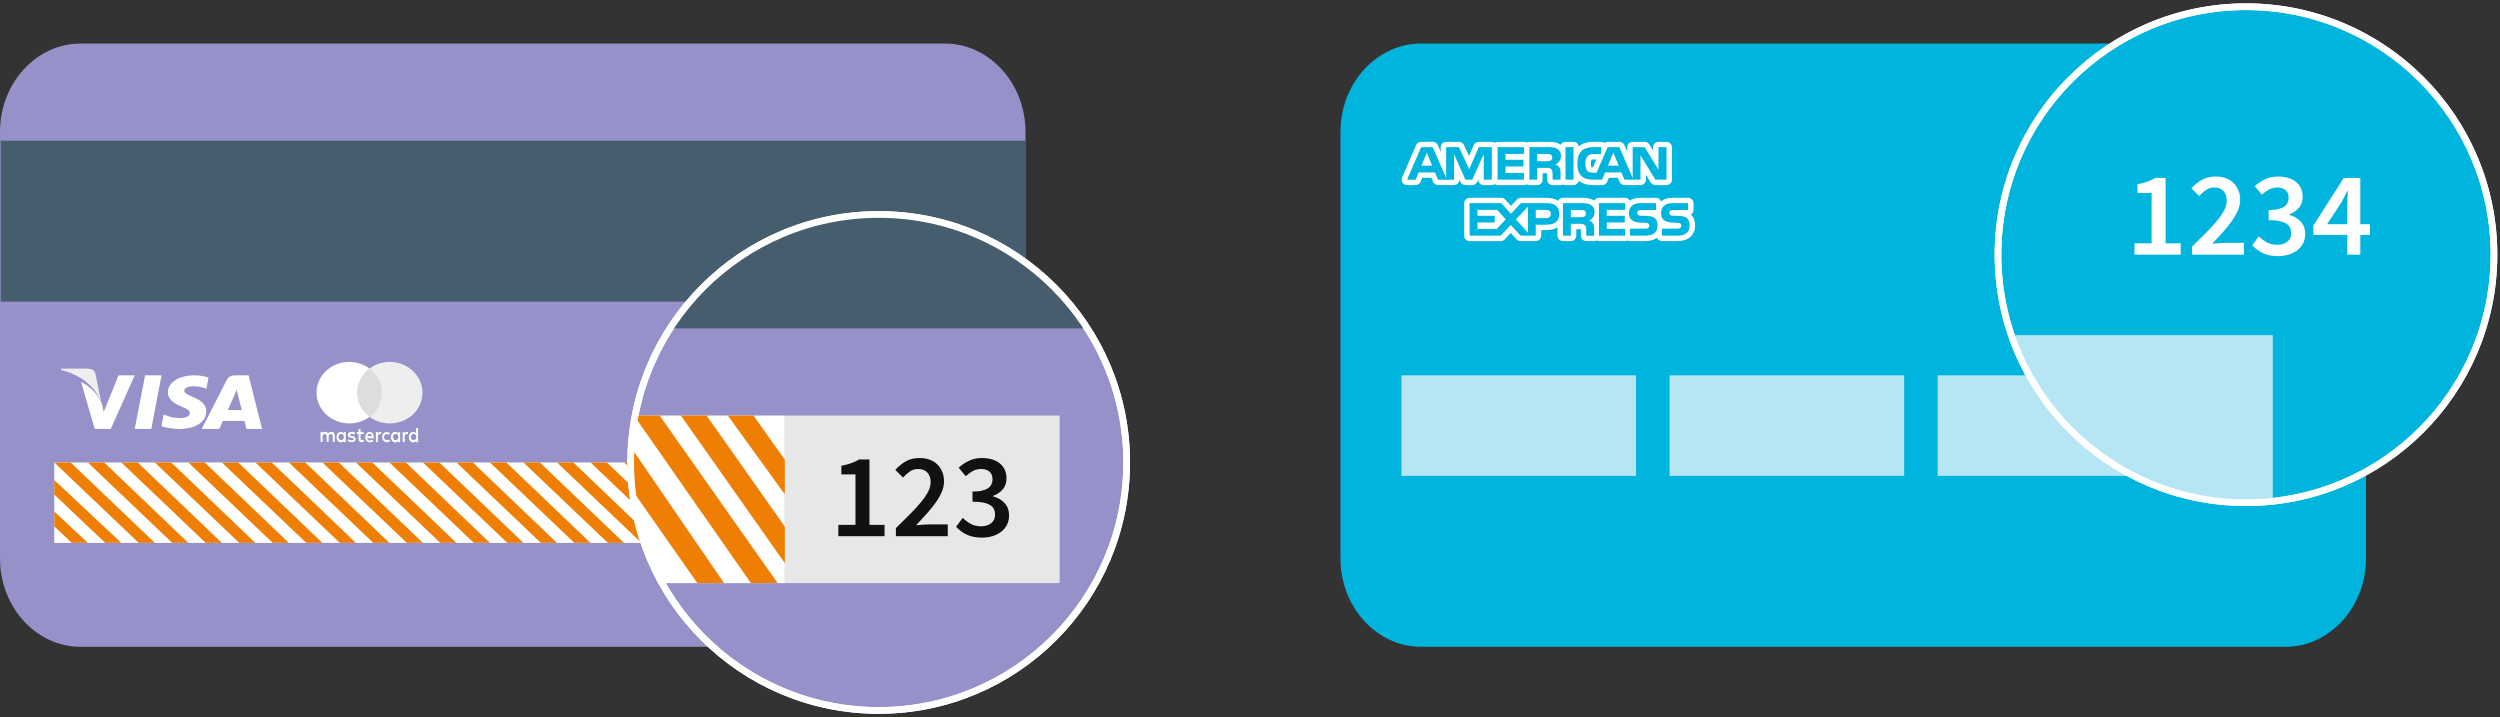 <svg xmlns="http://www.w3.org/2000/svg" width="373" height="107" viewBox="0 0 373 107">
  <rect x="0" y="0" width="373" height="107" fill="#333333" stroke="none"/>
  <g fill="none" fill-rule="evenodd" transform="translate(0 1)">
    <g transform="translate(0 5.5)">
      <path fill="#9692C9" d="M153,76.829 C153,84.073 147.6,90 141,90 L12,90 C5.4,90 0,84.073 0,76.829 L0,13.171 C0,5.927 5.4,0 12,0 L141,0 C147.6,0 153,5.927 153,13.171 L153,76.829 Z"/>
      <g transform="translate(8.1 62.5)">
        <rect width="98" height="12" fill="#FFF"/>
        <polygon fill="#EE7F04" points="22.559 0 25 0 12.399 12 10 12" transform="matrix(-1 0 0 1 35 0)"/>
        <polygon fill="#EE7F04" points="27.559 0 30 0 17.399 12 15 12" transform="matrix(-1 0 0 1 45 0)"/>
        <polygon fill="#EE7F04" points="32.559 0 35 0 22.399 12 20 12" transform="matrix(-1 0 0 1 55 0)"/>
        <polygon fill="#EE7F04" points="37.559 0 40 0 27.399 12 25 12" transform="matrix(-1 0 0 1 65 0)"/>
        <polygon fill="#EE7F04" points="42.559 0 45 0 32.399 12 30 12" transform="matrix(-1 0 0 1 75 0)"/>
        <polygon fill="#EE7F04" points="47.559 0 50 0 37.399 12 35 12" transform="matrix(-1 0 0 1 85 0)"/>
        <polygon fill="#EE7F04" points="52.559 0 55 0 42.399 12 40 12" transform="matrix(-1 0 0 1 95 0)"/>
        <polygon fill="#EE7F04" points="57.559 0 60 0 47.399 12 45 12" transform="matrix(-1 0 0 1 105 0)"/>
        <polygon fill="#EE7F04" points="62.559 0 65 0 52.399 12 50 12" transform="matrix(-1 0 0 1 115 0)"/>
        <polygon fill="#EE7F04" points="67.559 0 70 0 57.399 12 55 12" transform="matrix(-1 0 0 1 125 0)"/>
        <polygon fill="#EE7F04" points="72.559 0 75 0 62.399 12 60 12" transform="matrix(-1 0 0 1 135 0)"/>
        <polygon fill="#EE7F04" points="77.559 0 80 0 67.399 12 65 12" transform="matrix(-1 0 0 1 145 0)"/>
        <polygon fill="#EE7F04" points="82.559 0 85 0 72.399 12 70 12" transform="matrix(-1 0 0 1 155 0)"/>
        <polygon fill="#EE7F04" points="87.559 0 90 0 77.399 12 75 12" transform="matrix(-1 0 0 1 165 0)"/>
        <polygon fill="#EE7F04" points="92.559 0 95 0 82.399 12 80 12" transform="matrix(-1 0 0 1 175 0)"/>
        <polygon fill="#EE7F04" points="97.559 0 100 0 87.399 12 85 12" transform="matrix(-1 0 0 1 185 0)"/>
        <polygon fill="#EE7F04" points="102.559 0 105 0 92.399 12 90 12" transform="matrix(-1 0 0 1 195 0)"/>
        <polygon fill="#EE7F04" points="107.559 0 110 0 97.399 12 95 12" transform="matrix(-1 0 0 1 205 0)"/>
        <polygon fill="#EE7F04" points="17.559 0 20 0 7.399 12 5 12" transform="matrix(-1 0 0 1 25 0)"/>
        <polygon fill="#EE7F04" points="12.559 0 15 0 2.399 12 0 12" transform="matrix(-1 0 0 1 15 0)"/>
        <polygon fill="#EE7F04" points="10 2.623 10 4.786 2.399 12 0 12" transform="matrix(-1 0 0 1 10 0)"/>
        <polygon fill="#EE7F04" points="5 7.312 5 9.525 2.399 12 0 12" transform="matrix(-1 0 0 1 5 0)"/>
      </g>
      <rect width="153" height="24" x=".1" y="14.5" fill="#455D6C"/>
      <circle cx="131.1" cy="62.5" r="37" fill="#9692C9" stroke="#FFF"/>
      <path fill="#455D6C" d="M99.966,42.5 C106.549,32.273 118.034,25.5 131.1,25.5 C144.166,25.5 155.651,32.273 162.234,42.5 L99.966,42.5 Z"/>
      <g fill-rule="nonzero" transform="translate(8.1 47.5)">
        <g transform="translate(.65 1)">
          <path fill="#EEE" d="M4.374,-1.42108547e-14 L0.374,-1.42108547e-14 L0.35,0.197 C3.448,0.961 5.496,2.783 6.35,5 L5.496,0.788 C5.35,0.197 4.911,0.025 4.374,-1.42108547e-14"/>
          <path fill="#FFF" d="M8.937,1 L6.724,6.462 L6.478,5.344 C6.076,4.054 4.78,2.677 3.35,1.989 L5.384,9 L7.775,9 L11.35,1 L8.937,1 L8.937,1 Z"/>
          <polygon fill="#FFF" points="11.35 9 12.902 1 15.35 1 13.823 9"/>
          <path fill="#FFF" d="M22.35 1.333C21.888 1.167 21.149 1 20.248 1 17.937 1 16.297 2.062 16.297 3.562 16.274 4.667 17.452 5.292 18.353 5.667 19.277 6.042 19.578 6.292 19.578 6.625 19.578 7.146 18.862 7.375 18.168 7.375 17.244 7.375 16.736 7.25 15.974 6.958L15.673 6.833 15.35 8.583C15.904 8.792 16.921 8.979 17.961 9 20.433 9 22.027 7.958 22.027 6.354 22.027 5.479 21.403 4.792 20.063 4.25 19.254 3.896 18.746 3.646 18.746 3.292 18.746 2.979 19.162 2.625 20.086 2.625 20.848 2.625 21.403 2.771 21.842 2.917L22.05 3 22.35 1.333zM28.342 1L26.408 1C25.813 1 25.367 1.15 25.094 1.665L21.35 9 23.978 9C23.978 9 24.4 8.013 24.499 7.799 24.796 7.799 27.35 7.799 27.722 7.799 27.796 8.078 28.019 9 28.019 9L30.35 9 28.342 1zM25.243 6.169C25.441 5.697 26.234 3.938 26.234 3.938 26.21 3.96 26.433 3.466 26.557 3.166L26.73 3.853C26.73 3.853 27.201 5.761 27.325 6.169L25.243 6.169 25.243 6.169z"/>
        </g>
        <g transform="translate(39)">
          <path fill="#FFF" d="M2.851,11.929 L2.851,11.012 C2.851,10.659 2.66,10.424 2.32,10.424 C2.15,10.424 1.98,10.494 1.853,10.682 C1.747,10.518 1.619,10.424 1.407,10.424 C1.258,10.424 1.131,10.471 1.025,10.635 L1.025,10.447 L0.727,10.447 L0.727,11.929 L1.025,11.929 L1.025,11.129 C1.025,10.871 1.152,10.753 1.343,10.753 C1.534,10.753 1.64,10.894 1.64,11.129 L1.64,11.929 L1.938,11.929 L1.938,11.129 C1.938,10.871 2.086,10.753 2.256,10.753 C2.447,10.753 2.553,10.894 2.553,11.129 L2.553,11.929 L2.851,11.929 L2.851,11.929 Z M7.161,10.471 L6.694,10.471 L6.694,10.024 L6.397,10.024 L6.397,10.471 L6.142,10.471 L6.142,10.753 L6.397,10.753 L6.397,11.435 C6.397,11.765 6.524,11.976 6.864,11.976 C6.991,11.976 7.119,11.929 7.225,11.859 L7.14,11.576 C7.055,11.647 6.97,11.647 6.885,11.647 C6.737,11.647 6.694,11.553 6.694,11.412 L6.694,10.753 L7.161,10.753 L7.161,10.471 L7.161,10.471 Z M9.624,10.447 C9.455,10.447 9.348,10.541 9.285,10.659 L9.285,10.471 L8.987,10.471 L8.987,11.953 L9.285,11.953 L9.285,11.129 C9.285,10.871 9.391,10.753 9.561,10.753 C9.624,10.753 9.688,10.776 9.731,10.776 L9.816,10.471 C9.752,10.447 9.688,10.447 9.624,10.447 L9.624,10.447 Z M5.887,10.588 C5.739,10.471 5.547,10.424 5.356,10.424 C5.017,10.424 4.804,10.612 4.804,10.894 C4.804,11.153 4.974,11.271 5.271,11.318 L5.42,11.341 C5.569,11.365 5.654,11.412 5.654,11.506 C5.654,11.624 5.547,11.694 5.356,11.694 C5.165,11.694 5.017,11.624 4.91,11.529 L4.762,11.788 C4.91,11.906 5.123,11.976 5.335,11.976 C5.717,11.976 5.951,11.788 5.951,11.506 C5.951,11.247 5.781,11.106 5.484,11.059 L5.335,11.035 C5.208,11.012 5.123,10.988 5.123,10.894 C5.123,10.776 5.229,10.729 5.378,10.729 C5.547,10.729 5.717,10.8 5.802,10.847 L5.887,10.588 Z M13.616,10.447 C13.447,10.447 13.34,10.541 13.277,10.659 L13.277,10.471 L12.979,10.471 L12.979,11.953 L13.277,11.953 L13.277,11.129 C13.277,10.871 13.383,10.753 13.553,10.753 C13.616,10.753 13.68,10.776 13.723,10.776 L13.808,10.471 C13.765,10.447 13.68,10.447 13.616,10.447 L13.616,10.447 Z M9.922,11.2 C9.922,11.647 10.198,11.976 10.622,11.976 C10.814,11.976 10.962,11.929 11.09,11.812 L10.941,11.553 C10.835,11.647 10.729,11.694 10.601,11.694 C10.368,11.694 10.198,11.506 10.198,11.224 C10.198,10.941 10.368,10.753 10.601,10.753 C10.729,10.753 10.835,10.8 10.941,10.894 L11.09,10.635 C10.941,10.518 10.814,10.471 10.622,10.471 C10.198,10.447 9.922,10.753 9.922,11.2 L9.922,11.2 Z M12.597,11.2 L12.597,10.471 L12.3,10.471 L12.3,10.659 C12.194,10.518 12.066,10.447 11.875,10.447 C11.493,10.447 11.217,10.776 11.217,11.224 C11.217,11.671 11.514,12 11.875,12 C12.066,12 12.215,11.929 12.3,11.788 L12.3,11.976 L12.597,11.976 L12.597,11.2 Z M11.536,11.2 C11.536,10.941 11.684,10.729 11.939,10.729 C12.173,10.729 12.342,10.918 12.342,11.2 C12.342,11.459 12.173,11.671 11.939,11.671 C11.684,11.671 11.536,11.459 11.536,11.2 L11.536,11.2 Z M8.053,10.447 C7.671,10.447 7.395,10.753 7.395,11.224 C7.395,11.694 7.671,12 8.074,12 C8.265,12 8.457,11.929 8.605,11.812 L8.457,11.576 C8.35,11.671 8.202,11.741 8.074,11.741 C7.904,11.741 7.713,11.647 7.671,11.388 L8.648,11.388 C8.648,11.341 8.648,11.318 8.648,11.271 C8.69,10.753 8.435,10.447 8.053,10.447 L8.053,10.447 Z M8.053,10.706 C8.223,10.706 8.35,10.824 8.393,11.059 L7.692,11.059 C7.735,10.871 7.841,10.706 8.053,10.706 L8.053,10.706 Z M15.273,11.2 L15.273,9.882 L14.975,9.882 L14.975,10.659 C14.869,10.518 14.742,10.447 14.551,10.447 C14.169,10.447 13.893,10.776 13.893,11.224 C13.893,11.671 14.19,12 14.551,12 C14.742,12 14.891,11.929 14.975,11.788 L14.975,11.976 L15.273,11.976 L15.273,11.2 Z M14.211,11.2 C14.211,10.941 14.36,10.729 14.614,10.729 C14.848,10.729 15.018,10.918 15.018,11.2 C15.018,11.459 14.848,11.671 14.614,11.671 C14.36,11.671 14.211,11.459 14.211,11.2 L14.211,11.2 Z M4.486,11.2 L4.486,10.471 L4.188,10.471 L4.188,10.659 C4.082,10.518 3.955,10.447 3.764,10.447 C3.382,10.447 3.106,10.776 3.106,11.224 C3.106,11.671 3.403,12 3.764,12 C3.955,12 4.104,11.929 4.188,11.788 L4.188,11.976 L4.486,11.976 L4.486,11.2 Z M3.403,11.2 C3.403,10.941 3.551,10.729 3.806,10.729 C4.04,10.729 4.21,10.918 4.21,11.2 C4.21,11.459 4.04,11.671 3.806,11.671 C3.551,11.671 3.403,11.459 3.403,11.2 Z"/>
          <rect width="4.26" height="7.205" x="5.901" y=".976" fill="#DDD"/>
          <path fill="#FFF" d="M6.171,4.588 C6.171,3.124 6.899,1.816 8.021,0.976 C7.19,0.371 6.151,0 5.008,0 C2.306,0 0.125,2.05 0.125,4.588 C0.125,7.126 2.327,9.176 5.029,9.176 C6.171,9.176 7.21,8.806 8.042,8.2 C6.899,7.361 6.171,6.053 6.171,4.588 Z"/>
          <path fill="#EEE" d="M15.938,4.588 C15.938,7.126 13.756,9.176 11.055,9.176 C9.912,9.176 8.873,8.806 8.042,8.2 C9.184,7.361 9.891,6.053 9.891,4.588 C9.891,3.124 9.164,1.816 8.042,0.976 C8.873,0.371 9.912,0 11.055,0 C13.756,0 15.938,2.07 15.938,4.588 Z"/>
        </g>
      </g>
      <rect width="41" height="25" x="117.1" y="55.5" fill="#E7E7E7"/>
      <polygon fill="#FFF" points="94.1 55.5 116.609 55.5 117.1 65.666 115.6 73 112.571 80.5 94.1 80.5" transform="matrix(-1 0 0 1 211.2 0)"/>
      <path fill="#111" fill-rule="nonzero" d="M125.081,73.5 L125.081,71.808 L127.637,71.808 L127.637,64.284 L125.531,64.284 L125.531,62.988 C126.107,62.88 126.602,62.751 127.016,62.601 C127.43,62.451 127.817,62.268 128.177,62.052 L129.725,62.052 L129.725,71.808 L131.975,71.808 L131.975,73.5 L125.081,73.5 Z M133.667,73.5 L133.667,72.294 C134.459,71.526 135.176,70.818 135.818,70.17 C136.46,69.522 137.006,68.922 137.456,68.37 C137.906,67.818 138.251,67.302 138.491,66.822 C138.731,66.342 138.851,65.886 138.851,65.454 C138.851,64.842 138.689,64.359 138.365,64.005 C138.041,63.651 137.573,63.474 136.961,63.474 C136.517,63.474 136.112,63.6 135.746,63.852 C135.38,64.104 135.041,64.404 134.729,64.752 L133.577,63.6 C134.105,63.036 134.648,62.601 135.206,62.295 C135.764,61.989 136.439,61.836 137.231,61.836 C137.783,61.836 138.281,61.92 138.725,62.088 C139.169,62.256 139.547,62.493 139.859,62.799 C140.171,63.105 140.414,63.474 140.588,63.906 C140.762,64.338 140.849,64.818 140.849,65.346 C140.849,65.85 140.738,66.363 140.516,66.885 C140.294,67.407 139.994,67.935 139.616,68.469 C139.238,69.003 138.797,69.552 138.293,70.116 C137.789,70.68 137.255,71.262 136.691,71.862 C136.991,71.838 137.315,71.811 137.663,71.781 C138.011,71.751 138.323,71.736 138.599,71.736 L141.407,71.736 L141.407,73.5 L133.667,73.5 Z M146.537,73.716 C145.601,73.716 144.821,73.56 144.197,73.248 C143.573,72.936 143.057,72.552 142.649,72.096 L143.639,70.764 C143.987,71.112 144.383,71.409 144.827,71.655 C145.271,71.901 145.781,72.024 146.357,72.024 C146.981,72.024 147.488,71.871 147.878,71.565 C148.268,71.259 148.463,70.836 148.463,70.296 C148.463,69.996 148.409,69.726 148.301,69.486 C148.193,69.246 148.01,69.042 147.752,68.874 C147.494,68.706 147.149,68.577 146.717,68.487 C146.285,68.397 145.745,68.352 145.097,68.352 L145.097,66.84 C145.661,66.84 146.132,66.795 146.51,66.705 C146.888,66.615 147.194,66.489 147.428,66.327 C147.662,66.165 147.83,65.97 147.932,65.742 C148.034,65.514 148.085,65.268 148.085,65.004 C148.085,64.524 147.935,64.149 147.635,63.879 C147.335,63.609 146.921,63.474 146.393,63.474 C145.937,63.474 145.526,63.573 145.16,63.771 C144.794,63.969 144.437,64.23 144.089,64.554 L143.027,63.276 C143.519,62.844 144.044,62.496 144.602,62.232 C145.16,61.968 145.781,61.836 146.465,61.836 C147.017,61.836 147.521,61.902 147.977,62.034 C148.433,62.166 148.823,62.361 149.147,62.619 C149.471,62.877 149.723,63.195 149.903,63.573 C150.083,63.951 150.173,64.38 150.173,64.86 C150.173,65.508 149.996,66.048 149.642,66.48 C149.288,66.912 148.799,67.248 148.175,67.488 L148.175,67.56 C148.859,67.74 149.426,68.07 149.876,68.55 C150.326,69.03 150.551,69.648 150.551,70.404 C150.551,70.932 150.446,71.4 150.236,71.808 C150.026,72.216 149.738,72.561 149.372,72.843 C149.006,73.125 148.58,73.341 148.094,73.491 C147.608,73.641 147.089,73.716 146.537,73.716 Z"/>
      <g fill="#EE7F04" transform="translate(94.59 55.5)">
        <polygon points="17.607 0 21.436 0 3.987 25 0 25" transform="matrix(-1 0 0 1 21.436 0)"/>
        <polygon points="18.679 0 22.509 0 7 22.026 7 16.566" transform="matrix(-1 0 0 1 29.51 0)"/>
        <polygon points="18.679 0 22.509 0 14 11.765 14 6.589" transform="matrix(-1 0 0 1 36.51 0)"/>
        <polygon points="13.436 5.378 13.436 11.5 3.987 25 0 25" transform="matrix(-1 0 0 1 13.436 0)"/>
      </g>
      <circle cx="131.1" cy="62.5" r="37" stroke="#FFF"/>
    </g>
    <g transform="translate(200)">
      <path fill="#00B5DD" d="M153,82.329 C153,89.573 147.6,95.5 141,95.5 L12,95.5 C5.4,95.5 0,89.573 0,82.329 L0,18.671 C0,11.427 5.4,5.5 12,5.5 L141,5.5 C147.6,5.5 153,11.427 153,18.671 L153,82.329 Z"/>
      <path fill="#FFF" fill-rule="nonzero" d="M17.071,3.256 L18.872,5.168 L18.872,1.276 L17.071,3.256 Z M11.342,4.688 L11.342,4.688 L11.342,4.688 L14.279,4.685 L15.561,3.274 L14.223,1.847 L11.342,1.847 L11.342,2.812 L13.914,2.812 L13.914,3.803 L11.342,3.803 L11.342,4.688 L11.342,4.688 Z M43.221,3.959 C43.622,3.55 43.807,3.044 43.807,2.368 C43.807,0.906 42.817,0.035 41.155,0.035 L38.872,0.035 C38.536,0.035 38.25,0.238 38.128,0.524 C37.685,0.212 37.094,0.035 36.365,0.035 L34.082,0.035 C33.951,0.035 33.838,0.071 33.731,0.124 C33.624,0.071 33.505,0.035 33.381,0.035 L29.468,0.035 C29.337,0.035 29.221,0.074 29.111,0.126 C29.004,0.071 28.885,0.035 28.752,0.035 L27.574,0.035 C27.128,0.035 26.763,0.394 26.763,0.835 L26.763,1.541 C26.766,1.609 26.766,1.715 26.76,1.8 C26.706,1.803 26.629,1.806 26.522,1.806 L26.079,1.806 L26.079,0.832 C26.079,0.391 25.716,0.032 25.267,0.032 L24.09,0.032 C23.641,0.032 23.278,0.391 23.278,0.832 L23.278,2.068 C22.862,1.824 22.288,1.662 21.495,1.662 L20.844,1.662 L20.844,0.832 C20.844,0.391 20.481,0.032 20.032,0.032 L17.755,0.032 C17.523,0.032 17.303,0.129 17.148,0.3 L16.298,1.244 L15.403,0.285 C15.248,0.121 15.034,0.026 14.808,0.026 L10.165,0.026 C9.719,0.026 9.356,0.385 9.356,0.829 L9.356,5.682 C9.356,6.126 9.719,6.485 10.165,6.485 L14.88,6.485 C15.112,6.485 15.329,6.391 15.483,6.218 L16.336,5.282 L17.225,6.235 C17.38,6.4 17.594,6.491 17.82,6.491 L21.566,6.491 C22.386,6.491 22.963,6.312 23.374,6.047 C23.507,6.309 23.775,6.491 24.09,6.491 L26.798,6.491 C27.42,6.491 28.023,6.468 28.591,6.168 C28.651,6.132 28.692,6.088 28.746,6.05 C28.879,6.309 29.147,6.491 29.462,6.491 L33.375,6.491 C33.678,6.491 33.931,6.321 34.073,6.074 C34.46,6.335 34.971,6.491 35.616,6.491 L37.965,6.491 C38.319,6.491 38.607,6.268 38.72,5.956 C39.121,6.276 39.674,6.491 40.406,6.491 L42.754,6.491 C43.203,6.491 43.566,6.132 43.566,5.688 L43.566,4.656 C43.566,4.374 43.417,4.126 43.197,3.982 C43.206,3.976 43.215,3.968 43.221,3.959 L43.221,3.959 Z M23.543,4.091 C23.543,5.435 22.496,5.691 21.566,5.691 L17.82,5.691 L16.328,4.1 L14.883,5.691 L10.168,5.691 L10.168,0.838 L14.811,0.838 L16.313,2.444 L17.758,0.838 L20.035,0.838 L20.035,2.468 L21.498,2.468 C22.526,2.465 23.543,2.744 23.543,4.091 L23.543,4.091 Z M27.985,3.091 C28.291,3.215 28.814,3.609 28.814,4.385 C28.814,4.938 28.582,5.241 28.211,5.462 C27.824,5.665 27.393,5.688 26.801,5.688 L24.093,5.688 L24.093,0.835 L25.27,0.835 L25.27,2.606 L26.522,2.606 C26.953,2.606 27.212,2.565 27.381,2.391 C27.601,2.165 27.571,1.732 27.571,1.441 L27.571,0.832 L28.749,0.832 L28.749,1.794 C28.743,2.221 28.722,2.441 28.555,2.679 C28.457,2.826 28.243,2.997 27.985,3.091 L27.985,3.091 Z M33.378,5.688 L29.465,5.688 L29.465,0.835 L33.378,0.835 L33.378,1.841 L30.631,1.847 L30.631,2.812 L33.309,2.812 L33.309,3.803 L30.631,3.803 L30.631,4.685 L33.378,4.685 L33.378,5.688 L33.378,5.688 Z M38.203,2.371 C38.203,2.868 38.081,3.165 37.852,3.4 C37.587,3.665 37.15,3.774 36.514,3.791 L35.884,3.809 C35.685,3.809 35.551,3.821 35.426,3.865 C35.28,3.921 35.17,4.044 35.17,4.226 C35.17,4.379 35.218,4.497 35.349,4.576 C35.465,4.656 35.604,4.665 35.818,4.665 L37.968,4.665 L37.968,5.697 L35.619,5.697 C34.388,5.697 33.942,4.959 33.942,4.253 C33.942,2.718 35.316,2.788 36.41,2.753 C36.615,2.753 36.737,2.721 36.829,2.644 C36.912,2.576 36.972,2.465 36.972,2.324 C36.972,2.191 36.915,2.079 36.835,2.006 C36.737,1.912 36.579,1.885 36.356,1.885 L34.082,1.885 L34.082,0.841 L36.365,0.841 C37.546,0.835 38.203,1.324 38.203,2.371 Z M42.995,2.371 C42.995,2.868 42.87,3.165 42.644,3.4 C42.38,3.665 41.943,3.774 41.306,3.791 L40.676,3.809 C40.477,3.809 40.346,3.821 40.218,3.865 C40.073,3.921 39.963,4.044 39.963,4.226 C39.963,4.379 40.01,4.497 40.138,4.576 C40.254,4.656 40.394,4.665 40.608,4.665 L42.757,4.665 L42.757,5.697 L40.409,5.697 C39.178,5.697 38.732,4.959 38.732,4.253 C38.732,2.718 40.105,2.788 41.199,2.753 C41.405,2.753 41.526,2.721 41.619,2.644 C41.702,2.576 41.761,2.465 41.761,2.324 C41.761,2.191 41.705,2.079 41.625,2.006 C41.526,1.912 41.369,1.885 41.149,1.885 L38.875,1.885 L38.875,0.841 L41.158,0.841 C42.335,0.835 42.995,1.324 42.995,2.371 L42.995,2.371 Z M21.569,4.688 C21.994,4.688 22.285,4.518 22.285,4.091 C22.285,3.674 22.006,3.453 21.554,3.453 L20.038,3.453 L20.038,4.688 C20.038,4.688 21.569,4.688 21.569,4.688 Z M22.256,12.053 C22.092,11.956 21.902,11.953 21.676,11.953 L20.252,11.953 L20.252,13.029 L21.697,13.029 C21.899,13.029 22.113,13.021 22.253,12.941 C22.404,12.871 22.499,12.721 22.499,12.512 C22.499,12.303 22.407,12.132 22.256,12.053 Z M27.277,4.597 C27.429,4.521 27.518,4.371 27.521,4.159 C27.521,3.95 27.432,3.785 27.28,3.691 C27.122,3.6 26.926,3.591 26.697,3.591 L25.273,3.591 L25.273,4.679 L26.718,4.679 C26.923,4.685 27.134,4.682 27.277,4.597 Z M31.606,13.218 L32.42,11.282 L30.8,11.282 L31.606,13.218 Z M2.979,11.285 L3.776,13.221 L4.578,11.285 C4.578,11.285 2.979,11.285 2.979,11.285 Z M9.54,8.388 C9.219,8.388 8.931,8.576 8.8,8.865 L8.645,9.209 L8.645,9.191 C8.645,8.75 8.283,8.391 7.837,8.391 L5.452,8.391 C5.122,8.391 4.828,8.588 4.703,8.888 L4.459,9.471 L3.101,9.471 L2.854,8.882 C2.729,8.585 2.435,8.388 2.108,8.388 L0.832,8.388 C0.559,8.388 0.306,8.524 0.155,8.747 C0.006,8.974 -0.021,9.256 0.086,9.503 L2.185,14.356 C2.313,14.65 2.604,14.841 2.931,14.841 L4.671,14.841 C4.995,14.841 5.289,14.65 5.417,14.356 L5.857,13.341 L5.857,14.038 C5.857,14.479 6.219,14.838 6.665,14.838 L8.58,14.838 C8.895,14.838 9.184,14.656 9.317,14.374 L10.084,12.726 L10.78,14.35 C10.908,14.647 11.199,14.838 11.523,14.838 L13.476,14.838 C13.64,14.838 13.786,14.776 13.914,14.694 C14.041,14.776 14.184,14.838 14.351,14.838 L18.266,14.838 C18.418,14.838 18.551,14.785 18.673,14.715 C18.795,14.785 18.929,14.838 19.081,14.838 L21.777,14.838 C22.476,14.838 23.052,14.815 23.602,14.5 C23.659,14.468 23.698,14.424 23.748,14.388 C23.882,14.653 24.149,14.838 24.471,14.838 L25.669,14.838 C26.073,14.838 26.394,14.541 26.454,14.156 C26.977,14.606 27.69,14.838 28.654,14.838 L29.786,14.838 C29.968,14.838 30.137,14.779 30.271,14.679 C30.408,14.779 30.577,14.838 30.755,14.838 L32.512,14.838 C32.836,14.838 33.128,14.647 33.256,14.353 L33.687,13.356 L33.687,14.038 C33.687,14.479 34.049,14.838 34.495,14.838 L36.282,14.838 C36.565,14.838 36.826,14.691 36.975,14.45 L37.531,13.535 L37.531,14.035 C37.531,14.476 37.894,14.835 38.342,14.835 L39.544,14.835 C39.989,14.835 40.352,14.476 40.352,14.035 L40.352,9.182 C40.352,8.741 39.989,8.382 39.544,8.382 L37.885,8.382 C37.599,8.382 37.338,8.529 37.189,8.771 L36.469,9.95 L36.469,9.185 C36.469,8.744 36.107,8.385 35.661,8.385 L33.276,8.385 C32.949,8.385 32.655,8.579 32.53,8.879 L32.284,9.468 L30.934,9.468 L30.696,8.885 C30.574,8.582 30.277,8.382 29.95,8.382 L28.576,8.382 C28.056,8.382 27.119,8.476 26.454,9.029 C26.376,8.665 26.067,8.382 25.675,8.382 L24.468,8.382 C24.334,8.382 24.215,8.424 24.102,8.479 C23.992,8.424 23.873,8.382 23.739,8.382 L22.556,8.382 C22.113,8.382 21.75,8.738 21.744,9.176 L21.738,9.788 L21.741,9.894 C21.741,9.959 21.744,10.056 21.738,10.138 C21.685,10.141 21.614,10.144 21.509,10.144 L21.061,10.144 L21.061,9.179 C21.061,8.738 20.698,8.379 20.252,8.379 L19.078,8.379 C18.926,8.379 18.792,8.432 18.67,8.503 C18.551,8.432 18.418,8.379 18.263,8.379 L14.348,8.379 C14.181,8.379 14.038,8.441 13.911,8.524 C13.783,8.441 13.637,8.379 13.474,8.379 L12.272,8.379 C11.824,8.379 11.464,8.738 11.464,9.179 L11.464,9.2 L11.309,8.856 C11.178,8.565 10.89,8.379 10.569,8.379 L9.54,8.388 L9.54,8.388 L9.54,8.388 Z M26.239,11.579 C26.239,10.697 26.454,10.138 26.87,9.726 C27.277,9.315 27.996,9.191 28.567,9.191 L29.941,9.191 L30.381,10.274 L32.819,10.274 L33.276,9.191 L35.661,9.191 L35.661,12.832 L37.885,9.191 L39.546,9.191 L39.546,14.044 L38.345,14.044 L38.345,10.665 L36.285,14.044 L34.498,14.044 L34.498,9.453 L32.515,14.044 L30.758,14.044 L29.102,10.229 L28.576,10.229 C28.27,10.229 27.94,10.288 27.759,10.479 C27.539,10.724 27.435,11.1 27.435,11.618 C27.435,12.126 27.571,12.512 27.771,12.718 C28.002,12.944 28.246,13.006 28.671,13.006 L29.783,13.006 L29.783,14.047 L28.651,14.047 C27.842,14.047 27.247,13.868 26.87,13.482 C26.367,12.959 26.239,12.3 26.239,11.579 L26.239,11.579 Z M28.677,12.203 C28.401,12.203 28.374,12.174 28.341,12.141 C28.329,12.126 28.249,11.95 28.249,11.615 C28.249,11.282 28.303,11.121 28.341,11.05 C28.383,11.038 28.46,11.026 28.57,11.026 L29.079,12.2 L28.677,12.203 C28.677,12.203 28.677,12.203 28.677,12.203 Z M24.471,9.191 L25.669,9.191 L25.669,14.044 L24.471,14.044 L24.471,9.191 Z M19.081,9.191 L20.255,9.191 L20.255,10.956 L21.512,10.956 C21.935,10.956 22.196,10.918 22.366,10.75 C22.58,10.515 22.55,10.097 22.55,9.806 L22.556,9.194 L23.739,9.194 L23.739,10.147 C23.739,10.579 23.709,10.794 23.546,11.038 C23.442,11.179 23.222,11.35 22.966,11.447 C23.269,11.568 23.793,11.968 23.793,12.741 C23.793,13.282 23.57,13.6 23.198,13.818 C22.821,14.035 22.378,14.05 21.78,14.05 L19.084,14.05 L19.081,9.191 L19.081,9.191 L19.081,9.191 Z M14.351,9.191 L18.266,9.191 L18.266,10.194 L15.522,10.194 L15.522,11.165 L18.201,11.165 L18.201,12.159 L15.522,12.159 L15.522,13.032 L18.266,13.032 L18.266,14.044 L14.351,14.044 C14.351,14.044 14.351,9.191 14.351,9.191 Z M9.54,9.191 L10.569,9.191 L12.269,12.991 L12.275,9.191 L13.476,9.191 L13.476,14.044 L11.523,14.044 L10.114,10.753 L8.58,14.044 L6.665,14.044 L6.665,9.447 L4.671,14.041 L2.931,14.041 L0.832,9.188 L2.108,9.188 L2.563,10.271 L5.004,10.271 L5.455,9.188 L7.843,9.188 L7.843,12.991 L9.54,9.191 Z" transform="matrix(1 0 0 -1 9.1 35)"/>
      <rect width="35" height="15" x="9.1" y="55" fill="#B6E6F3"/>
      <rect width="35" height="15" x="49.1" y="55" fill="#B6E6F3"/>
      <rect width="35" height="15" x="89.1" y="55" fill="#B6E6F3"/>
      <g transform="translate(98.1)">
        <circle cx="37" cy="37" r="37" fill="#00B5DD" stroke="#FFF"/>
        <path fill="#FFF" fill-rule="nonzero" d="M20.364,37 L20.364,35.308 L22.92,35.308 L22.92,27.784 L20.814,27.784 L20.814,26.488 C21.39,26.38 21.885,26.251 22.299,26.101 C22.713,25.951 23.1,25.768 23.46,25.552 L25.008,25.552 L25.008,35.308 L27.258,35.308 L27.258,37 L20.364,37 Z M28.95,37 L28.95,35.794 C29.742,35.026 30.459,34.318 31.101,33.67 C31.743,33.022 32.289,32.422 32.739,31.87 C33.189,31.318 33.534,30.802 33.774,30.322 C34.014,29.842 34.134,29.386 34.134,28.954 C34.134,28.342 33.972,27.859 33.648,27.505 C33.324,27.151 32.856,26.974 32.244,26.974 C31.8,26.974 31.395,27.1 31.029,27.352 C30.663,27.604 30.324,27.904 30.012,28.252 L28.86,27.1 C29.388,26.536 29.931,26.101 30.489,25.795 C31.047,25.489 31.722,25.336 32.514,25.336 C33.066,25.336 33.564,25.42 34.008,25.588 C34.452,25.756 34.83,25.993 35.142,26.299 C35.454,26.605 35.697,26.974 35.871,27.406 C36.045,27.838 36.132,28.318 36.132,28.846 C36.132,29.35 36.021,29.863 35.799,30.385 C35.577,30.907 35.277,31.435 34.899,31.969 C34.521,32.503 34.08,33.052 33.576,33.616 C33.072,34.18 32.538,34.762 31.974,35.362 C32.274,35.338 32.598,35.311 32.946,35.281 C33.294,35.251 33.606,35.236 33.882,35.236 L36.69,35.236 L36.69,37 L28.95,37 Z M41.82,37.216 C40.884,37.216 40.104,37.06 39.48,36.748 C38.856,36.436 38.34,36.052 37.932,35.596 L38.922,34.264 C39.27,34.612 39.666,34.909 40.11,35.155 C40.554,35.401 41.064,35.524 41.64,35.524 C42.264,35.524 42.771,35.371 43.161,35.065 C43.551,34.759 43.746,34.336 43.746,33.796 C43.746,33.496 43.692,33.226 43.584,32.986 C43.476,32.746 43.293,32.542 43.035,32.374 C42.777,32.206 42.432,32.077 42,31.987 C41.568,31.897 41.028,31.852 40.38,31.852 L40.38,30.34 C40.944,30.34 41.415,30.295 41.793,30.205 C42.171,30.115 42.477,29.989 42.711,29.827 C42.945,29.665 43.113,29.47 43.215,29.242 C43.317,29.014 43.368,28.768 43.368,28.504 C43.368,28.024 43.218,27.649 42.918,27.379 C42.618,27.109 42.204,26.974 41.676,26.974 C41.22,26.974 40.809,27.073 40.443,27.271 C40.077,27.469 39.72,27.73 39.372,28.054 L38.31,26.776 C38.802,26.344 39.327,25.996 39.885,25.732 C40.443,25.468 41.064,25.336 41.748,25.336 C42.3,25.336 42.804,25.402 43.26,25.534 C43.716,25.666 44.106,25.861 44.43,26.119 C44.754,26.377 45.006,26.695 45.186,27.073 C45.366,27.451 45.456,27.88 45.456,28.36 C45.456,29.008 45.279,29.548 44.925,29.98 C44.571,30.412 44.082,30.748 43.458,30.988 L43.458,31.06 C44.142,31.24 44.709,31.57 45.159,32.05 C45.609,32.53 45.834,33.148 45.834,33.904 C45.834,34.432 45.729,34.9 45.519,35.308 C45.309,35.716 45.021,36.061 44.655,36.343 C44.289,36.625 43.863,36.841 43.377,36.991 C42.891,37.141 42.372,37.216 41.82,37.216 Z M52.116,37 L52.116,34.048 L47.058,34.048 L47.058,32.644 L51.594,25.552 L54.06,25.552 L54.06,32.446 L55.5,32.446 L55.5,34.048 L54.06,34.048 L54.06,37 L52.116,37 Z M49.11,32.446 L52.116,32.446 L52.116,29.854 C52.116,29.518 52.125,29.122 52.143,28.666 C52.161,28.21 52.182,27.814 52.206,27.478 L52.134,27.478 C51.99,27.778 51.84,28.072 51.684,28.36 C51.528,28.648 51.366,28.948 51.198,29.26 L49.11,32.446 Z"/>
        <polygon fill="#B6E6F3" points="1.907 49 41 49 41 74 33.752 74 25.116 72.159 15.5 67.465 6.744 58.827"/>
        <circle cx="37" cy="37" r="37" stroke="#FFF"/>
      </g>
    </g>
  </g>
</svg>
